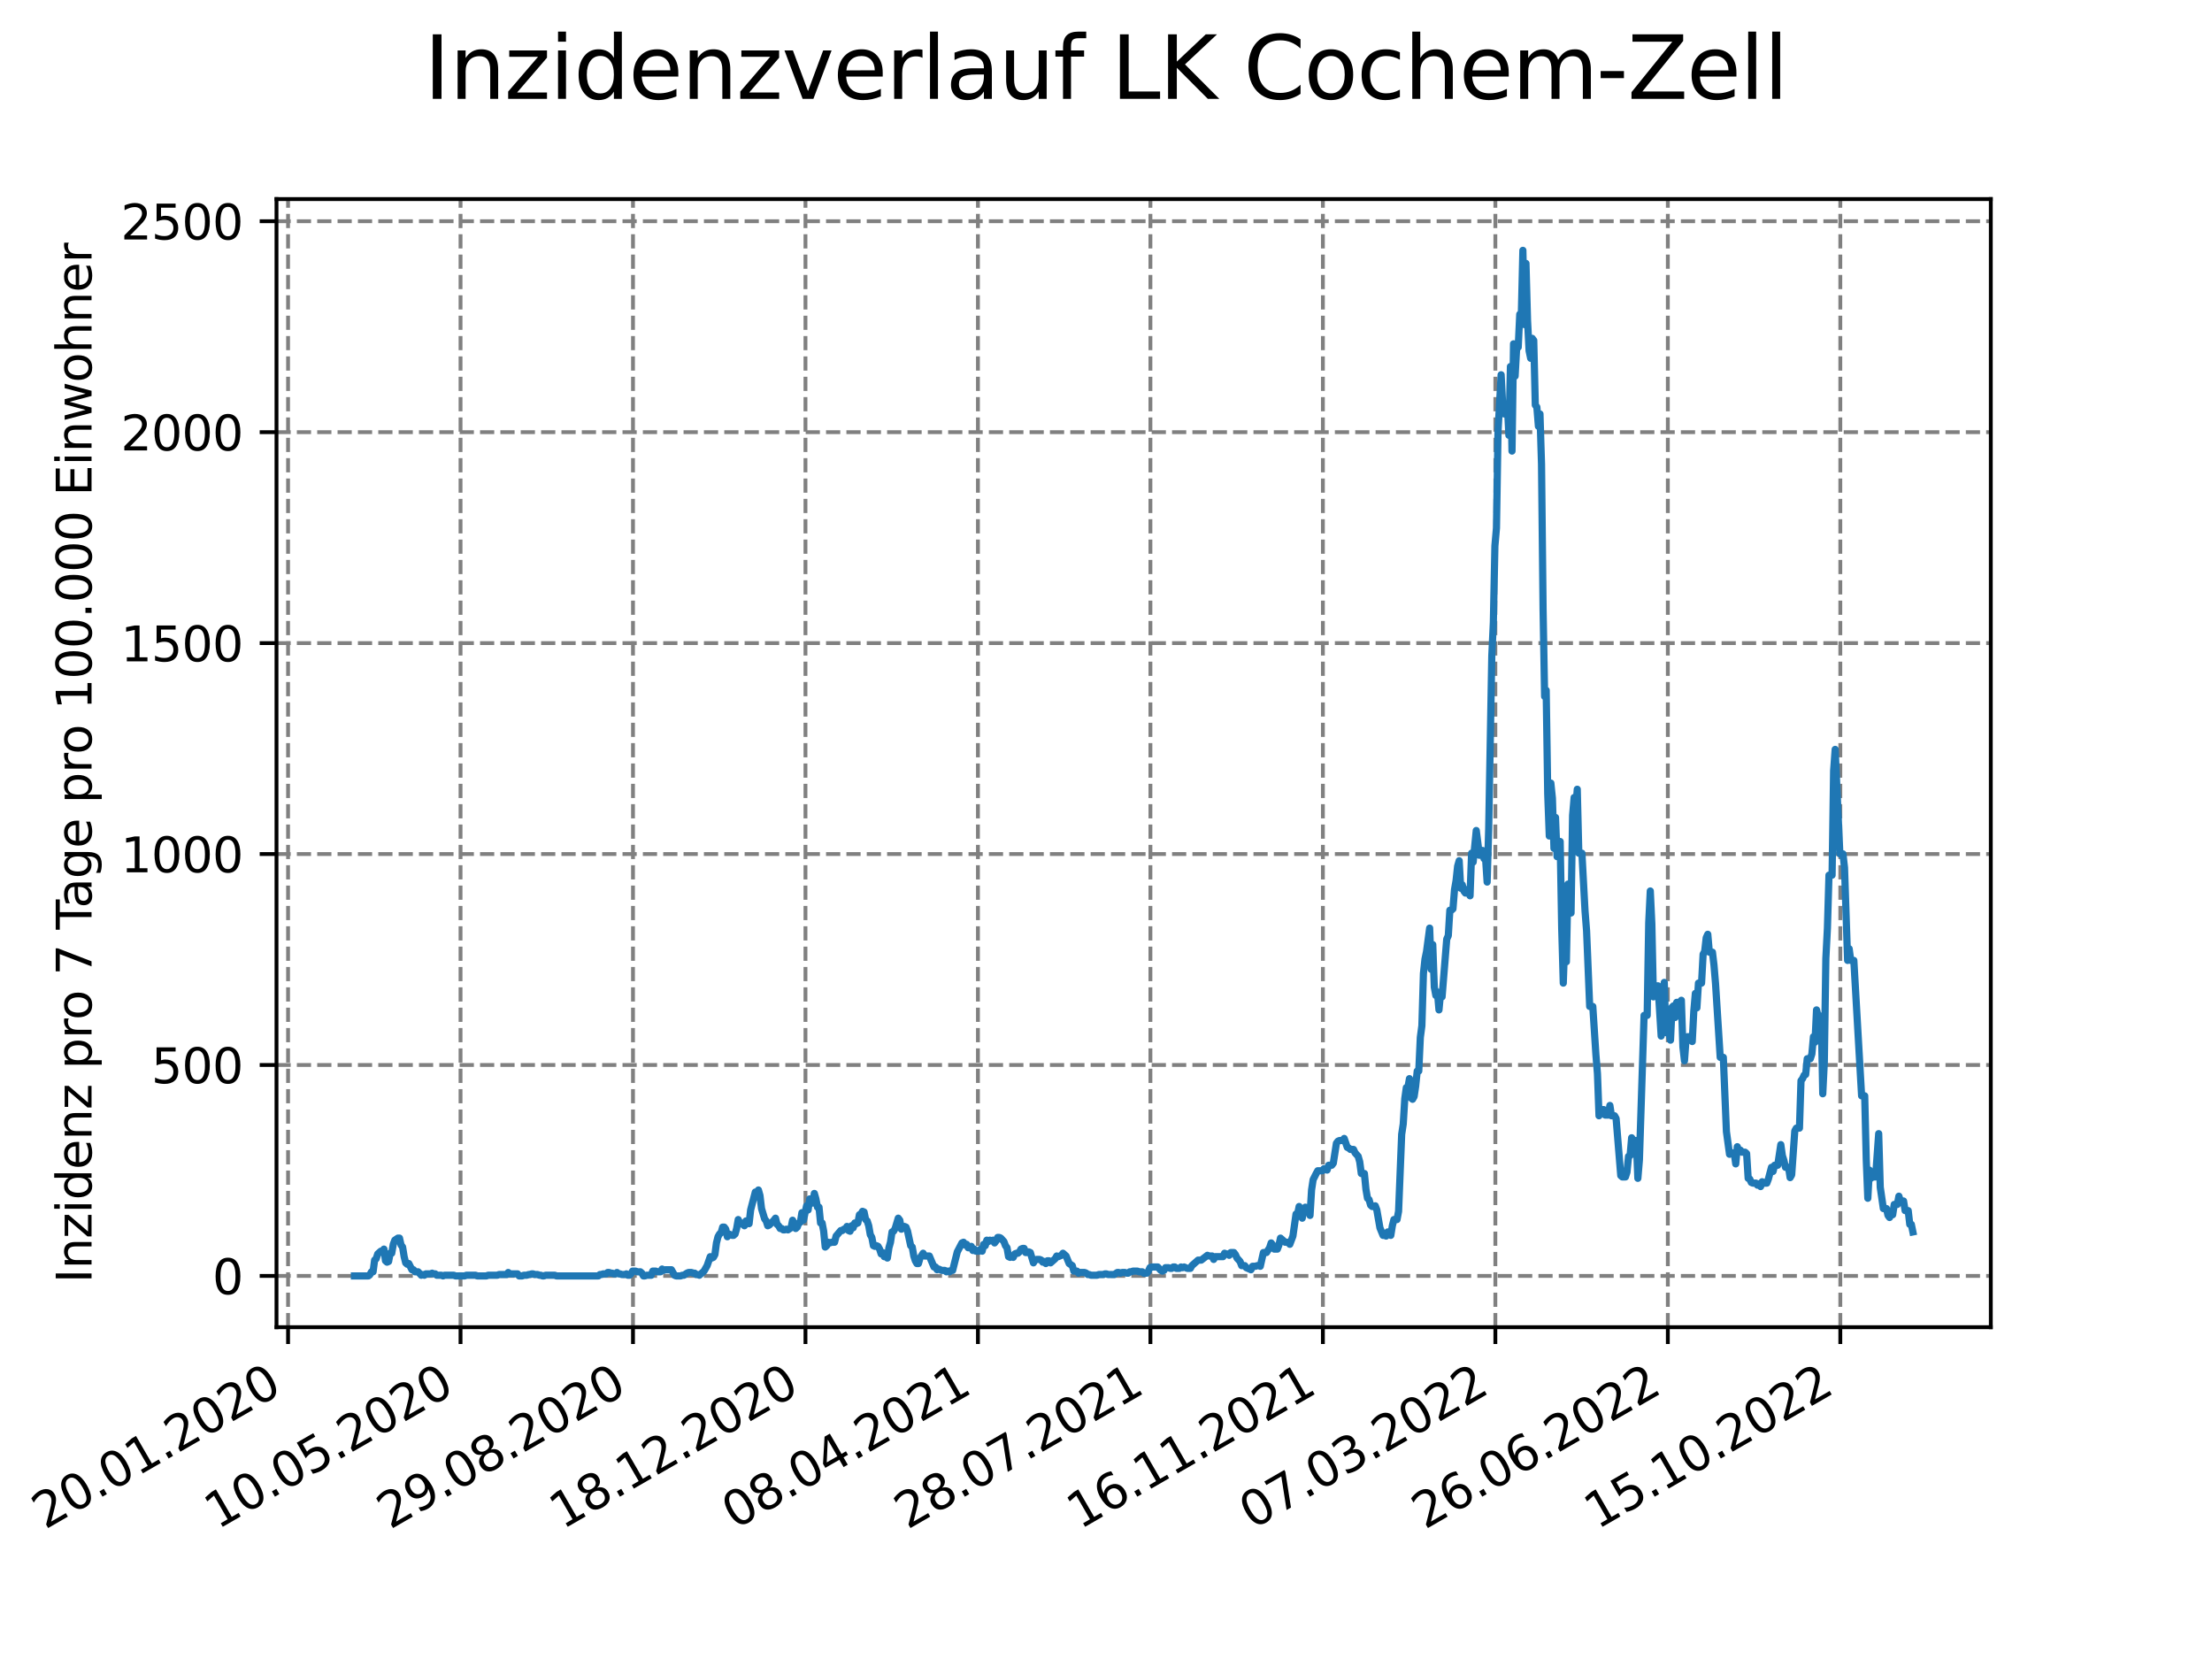 <?xml version="1.0" encoding="utf-8" standalone="no"?>
<!DOCTYPE svg PUBLIC "-//W3C//DTD SVG 1.1//EN"
  "http://www.w3.org/Graphics/SVG/1.1/DTD/svg11.dtd">
<svg xmlns:xlink="http://www.w3.org/1999/xlink" width="460.8pt" height="345.6pt" viewBox="0 0 460.8 345.6" xmlns="http://www.w3.org/2000/svg" version="1.1">
 <defs>
  <style type="text/css">*{stroke-linejoin: round; stroke-linecap: butt}</style>
 </defs>
 <g id="figure_1">
  <g id="patch_1">
   <path d="M 0 345.6 
L 460.8 345.6 
L 460.8 0 
L 0 0 
z
" style="fill: #ffffff"/>
  </g>
  <g id="axes_1">
   <g id="patch_2">
    <path d="M 57.6 276.48 
L 414.72 276.48 
L 414.72 41.472 
L 57.6 41.472 
z
" style="fill: #ffffff"/>
   </g>
   <g id="matplotlib.axis_1">
    <g id="xtick_1">
     <g id="line2d_1">
      <path d="M 60.009 276.48 
L 60.009 41.472 
" clip-path="url(#pc75c6fd0d4)" style="fill: none; stroke-dasharray: 2.96,1.28; stroke-dashoffset: 0; stroke: #808080; stroke-width: 0.8"/>
     </g>
     <g id="line2d_2">
      <defs>
       <path id="meeeec54c51" d="M 0 0 
L 0 3.5 
" style="stroke: #000000; stroke-width: 0.8"/>
      </defs>
      <g>
       <use xlink:href="#meeeec54c51" x="60.009" y="276.48" style="stroke: #000000; stroke-width: 0.8"/>
      </g>
     </g>
     <g id="text_1">
      <!-- 20.01.2020 -->
      <g transform="translate(9.384 318.689) rotate(-30) scale(0.1 -0.1)">
       <defs>
        <path id="DejaVuSans-32" d="M 1228 531 
L 3431 531 
L 3431 0 
L 469 0 
L 469 531 
Q 828 903 1448 1529 
Q 2069 2156 2228 2338 
Q 2531 2678 2651 2914 
Q 2772 3150 2772 3378 
Q 2772 3750 2511 3984 
Q 2250 4219 1831 4219 
Q 1534 4219 1204 4116 
Q 875 4013 500 3803 
L 500 4441 
Q 881 4594 1212 4672 
Q 1544 4750 1819 4750 
Q 2544 4750 2975 4387 
Q 3406 4025 3406 3419 
Q 3406 3131 3298 2873 
Q 3191 2616 2906 2266 
Q 2828 2175 2409 1742 
Q 1991 1309 1228 531 
z
" transform="scale(0.016)"/>
        <path id="DejaVuSans-30" d="M 2034 4250 
Q 1547 4250 1301 3770 
Q 1056 3291 1056 2328 
Q 1056 1369 1301 889 
Q 1547 409 2034 409 
Q 2525 409 2770 889 
Q 3016 1369 3016 2328 
Q 3016 3291 2770 3770 
Q 2525 4250 2034 4250 
z
M 2034 4750 
Q 2819 4750 3233 4129 
Q 3647 3509 3647 2328 
Q 3647 1150 3233 529 
Q 2819 -91 2034 -91 
Q 1250 -91 836 529 
Q 422 1150 422 2328 
Q 422 3509 836 4129 
Q 1250 4750 2034 4750 
z
" transform="scale(0.016)"/>
        <path id="DejaVuSans-2e" d="M 684 794 
L 1344 794 
L 1344 0 
L 684 0 
L 684 794 
z
" transform="scale(0.016)"/>
        <path id="DejaVuSans-31" d="M 794 531 
L 1825 531 
L 1825 4091 
L 703 3866 
L 703 4441 
L 1819 4666 
L 2450 4666 
L 2450 531 
L 3481 531 
L 3481 0 
L 794 0 
L 794 531 
z
" transform="scale(0.016)"/>
       </defs>
       <use xlink:href="#DejaVuSans-32"/>
       <use xlink:href="#DejaVuSans-30" x="63.623"/>
       <use xlink:href="#DejaVuSans-2e" x="127.246"/>
       <use xlink:href="#DejaVuSans-30" x="159.033"/>
       <use xlink:href="#DejaVuSans-31" x="222.656"/>
       <use xlink:href="#DejaVuSans-2e" x="286.279"/>
       <use xlink:href="#DejaVuSans-32" x="318.066"/>
       <use xlink:href="#DejaVuSans-30" x="381.689"/>
       <use xlink:href="#DejaVuSans-32" x="445.312"/>
       <use xlink:href="#DejaVuSans-30" x="508.936"/>
      </g>
     </g>
    </g>
    <g id="xtick_2">
     <g id="line2d_3">
      <path d="M 95.938 276.48 
L 95.938 41.472 
" clip-path="url(#pc75c6fd0d4)" style="fill: none; stroke-dasharray: 2.96,1.28; stroke-dashoffset: 0; stroke: #808080; stroke-width: 0.8"/>
     </g>
     <g id="line2d_4">
      <g>
       <use xlink:href="#meeeec54c51" x="95.938" y="276.48" style="stroke: #000000; stroke-width: 0.8"/>
      </g>
     </g>
     <g id="text_2">
      <!-- 10.05.2020 -->
      <g transform="translate(45.312 318.689) rotate(-30) scale(0.1 -0.1)">
       <defs>
        <path id="DejaVuSans-35" d="M 691 4666 
L 3169 4666 
L 3169 4134 
L 1269 4134 
L 1269 2991 
Q 1406 3038 1543 3061 
Q 1681 3084 1819 3084 
Q 2600 3084 3056 2656 
Q 3513 2228 3513 1497 
Q 3513 744 3044 326 
Q 2575 -91 1722 -91 
Q 1428 -91 1123 -41 
Q 819 9 494 109 
L 494 744 
Q 775 591 1075 516 
Q 1375 441 1709 441 
Q 2250 441 2565 725 
Q 2881 1009 2881 1497 
Q 2881 1984 2565 2268 
Q 2250 2553 1709 2553 
Q 1456 2553 1204 2497 
Q 953 2441 691 2322 
L 691 4666 
z
" transform="scale(0.016)"/>
       </defs>
       <use xlink:href="#DejaVuSans-31"/>
       <use xlink:href="#DejaVuSans-30" x="63.623"/>
       <use xlink:href="#DejaVuSans-2e" x="127.246"/>
       <use xlink:href="#DejaVuSans-30" x="159.033"/>
       <use xlink:href="#DejaVuSans-35" x="222.656"/>
       <use xlink:href="#DejaVuSans-2e" x="286.279"/>
       <use xlink:href="#DejaVuSans-32" x="318.066"/>
       <use xlink:href="#DejaVuSans-30" x="381.689"/>
       <use xlink:href="#DejaVuSans-32" x="445.312"/>
       <use xlink:href="#DejaVuSans-30" x="508.936"/>
      </g>
     </g>
    </g>
    <g id="xtick_3">
     <g id="line2d_5">
      <path d="M 131.866 276.48 
L 131.866 41.472 
" clip-path="url(#pc75c6fd0d4)" style="fill: none; stroke-dasharray: 2.96,1.28; stroke-dashoffset: 0; stroke: #808080; stroke-width: 0.8"/>
     </g>
     <g id="line2d_6">
      <g>
       <use xlink:href="#meeeec54c51" x="131.866" y="276.48" style="stroke: #000000; stroke-width: 0.8"/>
      </g>
     </g>
     <g id="text_3">
      <!-- 29.08.2020 -->
      <g transform="translate(81.241 318.689) rotate(-30) scale(0.1 -0.1)">
       <defs>
        <path id="DejaVuSans-39" d="M 703 97 
L 703 672 
Q 941 559 1184 500 
Q 1428 441 1663 441 
Q 2288 441 2617 861 
Q 2947 1281 2994 2138 
Q 2813 1869 2534 1725 
Q 2256 1581 1919 1581 
Q 1219 1581 811 2004 
Q 403 2428 403 3163 
Q 403 3881 828 4315 
Q 1253 4750 1959 4750 
Q 2769 4750 3195 4129 
Q 3622 3509 3622 2328 
Q 3622 1225 3098 567 
Q 2575 -91 1691 -91 
Q 1453 -91 1209 -44 
Q 966 3 703 97 
z
M 1959 2075 
Q 2384 2075 2632 2365 
Q 2881 2656 2881 3163 
Q 2881 3666 2632 3958 
Q 2384 4250 1959 4250 
Q 1534 4250 1286 3958 
Q 1038 3666 1038 3163 
Q 1038 2656 1286 2365 
Q 1534 2075 1959 2075 
z
" transform="scale(0.016)"/>
        <path id="DejaVuSans-38" d="M 2034 2216 
Q 1584 2216 1326 1975 
Q 1069 1734 1069 1313 
Q 1069 891 1326 650 
Q 1584 409 2034 409 
Q 2484 409 2743 651 
Q 3003 894 3003 1313 
Q 3003 1734 2745 1975 
Q 2488 2216 2034 2216 
z
M 1403 2484 
Q 997 2584 770 2862 
Q 544 3141 544 3541 
Q 544 4100 942 4425 
Q 1341 4750 2034 4750 
Q 2731 4750 3128 4425 
Q 3525 4100 3525 3541 
Q 3525 3141 3298 2862 
Q 3072 2584 2669 2484 
Q 3125 2378 3379 2068 
Q 3634 1759 3634 1313 
Q 3634 634 3220 271 
Q 2806 -91 2034 -91 
Q 1263 -91 848 271 
Q 434 634 434 1313 
Q 434 1759 690 2068 
Q 947 2378 1403 2484 
z
M 1172 3481 
Q 1172 3119 1398 2916 
Q 1625 2713 2034 2713 
Q 2441 2713 2670 2916 
Q 2900 3119 2900 3481 
Q 2900 3844 2670 4047 
Q 2441 4250 2034 4250 
Q 1625 4250 1398 4047 
Q 1172 3844 1172 3481 
z
" transform="scale(0.016)"/>
       </defs>
       <use xlink:href="#DejaVuSans-32"/>
       <use xlink:href="#DejaVuSans-39" x="63.623"/>
       <use xlink:href="#DejaVuSans-2e" x="127.246"/>
       <use xlink:href="#DejaVuSans-30" x="159.033"/>
       <use xlink:href="#DejaVuSans-38" x="222.656"/>
       <use xlink:href="#DejaVuSans-2e" x="286.279"/>
       <use xlink:href="#DejaVuSans-32" x="318.066"/>
       <use xlink:href="#DejaVuSans-30" x="381.689"/>
       <use xlink:href="#DejaVuSans-32" x="445.312"/>
       <use xlink:href="#DejaVuSans-30" x="508.936"/>
      </g>
     </g>
    </g>
    <g id="xtick_4">
     <g id="line2d_7">
      <path d="M 167.795 276.48 
L 167.795 41.472 
" clip-path="url(#pc75c6fd0d4)" style="fill: none; stroke-dasharray: 2.96,1.28; stroke-dashoffset: 0; stroke: #808080; stroke-width: 0.8"/>
     </g>
     <g id="line2d_8">
      <g>
       <use xlink:href="#meeeec54c51" x="167.795" y="276.48" style="stroke: #000000; stroke-width: 0.8"/>
      </g>
     </g>
     <g id="text_4">
      <!-- 18.12.2020 -->
      <g transform="translate(117.17 318.689) rotate(-30) scale(0.1 -0.1)">
       <use xlink:href="#DejaVuSans-31"/>
       <use xlink:href="#DejaVuSans-38" x="63.623"/>
       <use xlink:href="#DejaVuSans-2e" x="127.246"/>
       <use xlink:href="#DejaVuSans-31" x="159.033"/>
       <use xlink:href="#DejaVuSans-32" x="222.656"/>
       <use xlink:href="#DejaVuSans-2e" x="286.279"/>
       <use xlink:href="#DejaVuSans-32" x="318.066"/>
       <use xlink:href="#DejaVuSans-30" x="381.689"/>
       <use xlink:href="#DejaVuSans-32" x="445.312"/>
       <use xlink:href="#DejaVuSans-30" x="508.936"/>
      </g>
     </g>
    </g>
    <g id="xtick_5">
     <g id="line2d_9">
      <path d="M 203.724 276.48 
L 203.724 41.472 
" clip-path="url(#pc75c6fd0d4)" style="fill: none; stroke-dasharray: 2.96,1.28; stroke-dashoffset: 0; stroke: #808080; stroke-width: 0.8"/>
     </g>
     <g id="line2d_10">
      <g>
       <use xlink:href="#meeeec54c51" x="203.724" y="276.48" style="stroke: #000000; stroke-width: 0.8"/>
      </g>
     </g>
     <g id="text_5">
      <!-- 08.04.2021 -->
      <g transform="translate(153.099 318.689) rotate(-30) scale(0.1 -0.1)">
       <defs>
        <path id="DejaVuSans-34" d="M 2419 4116 
L 825 1625 
L 2419 1625 
L 2419 4116 
z
M 2253 4666 
L 3047 4666 
L 3047 1625 
L 3713 1625 
L 3713 1100 
L 3047 1100 
L 3047 0 
L 2419 0 
L 2419 1100 
L 313 1100 
L 313 1709 
L 2253 4666 
z
" transform="scale(0.016)"/>
       </defs>
       <use xlink:href="#DejaVuSans-30"/>
       <use xlink:href="#DejaVuSans-38" x="63.623"/>
       <use xlink:href="#DejaVuSans-2e" x="127.246"/>
       <use xlink:href="#DejaVuSans-30" x="159.033"/>
       <use xlink:href="#DejaVuSans-34" x="222.656"/>
       <use xlink:href="#DejaVuSans-2e" x="286.279"/>
       <use xlink:href="#DejaVuSans-32" x="318.066"/>
       <use xlink:href="#DejaVuSans-30" x="381.689"/>
       <use xlink:href="#DejaVuSans-32" x="445.312"/>
       <use xlink:href="#DejaVuSans-31" x="508.936"/>
      </g>
     </g>
    </g>
    <g id="xtick_6">
     <g id="line2d_11">
      <path d="M 239.653 276.48 
L 239.653 41.472 
" clip-path="url(#pc75c6fd0d4)" style="fill: none; stroke-dasharray: 2.96,1.28; stroke-dashoffset: 0; stroke: #808080; stroke-width: 0.8"/>
     </g>
     <g id="line2d_12">
      <g>
       <use xlink:href="#meeeec54c51" x="239.653" y="276.48" style="stroke: #000000; stroke-width: 0.8"/>
      </g>
     </g>
     <g id="text_6">
      <!-- 28.07.2021 -->
      <g transform="translate(189.028 318.689) rotate(-30) scale(0.1 -0.1)">
       <defs>
        <path id="DejaVuSans-37" d="M 525 4666 
L 3525 4666 
L 3525 4397 
L 1831 0 
L 1172 0 
L 2766 4134 
L 525 4134 
L 525 4666 
z
" transform="scale(0.016)"/>
       </defs>
       <use xlink:href="#DejaVuSans-32"/>
       <use xlink:href="#DejaVuSans-38" x="63.623"/>
       <use xlink:href="#DejaVuSans-2e" x="127.246"/>
       <use xlink:href="#DejaVuSans-30" x="159.033"/>
       <use xlink:href="#DejaVuSans-37" x="222.656"/>
       <use xlink:href="#DejaVuSans-2e" x="286.279"/>
       <use xlink:href="#DejaVuSans-32" x="318.066"/>
       <use xlink:href="#DejaVuSans-30" x="381.689"/>
       <use xlink:href="#DejaVuSans-32" x="445.312"/>
       <use xlink:href="#DejaVuSans-31" x="508.936"/>
      </g>
     </g>
    </g>
    <g id="xtick_7">
     <g id="line2d_13">
      <path d="M 275.582 276.48 
L 275.582 41.472 
" clip-path="url(#pc75c6fd0d4)" style="fill: none; stroke-dasharray: 2.96,1.28; stroke-dashoffset: 0; stroke: #808080; stroke-width: 0.8"/>
     </g>
     <g id="line2d_14">
      <g>
       <use xlink:href="#meeeec54c51" x="275.582" y="276.48" style="stroke: #000000; stroke-width: 0.8"/>
      </g>
     </g>
     <g id="text_7">
      <!-- 16.11.2021 -->
      <g transform="translate(224.957 318.689) rotate(-30) scale(0.1 -0.1)">
       <defs>
        <path id="DejaVuSans-36" d="M 2113 2584 
Q 1688 2584 1439 2293 
Q 1191 2003 1191 1497 
Q 1191 994 1439 701 
Q 1688 409 2113 409 
Q 2538 409 2786 701 
Q 3034 994 3034 1497 
Q 3034 2003 2786 2293 
Q 2538 2584 2113 2584 
z
M 3366 4563 
L 3366 3988 
Q 3128 4100 2886 4159 
Q 2644 4219 2406 4219 
Q 1781 4219 1451 3797 
Q 1122 3375 1075 2522 
Q 1259 2794 1537 2939 
Q 1816 3084 2150 3084 
Q 2853 3084 3261 2657 
Q 3669 2231 3669 1497 
Q 3669 778 3244 343 
Q 2819 -91 2113 -91 
Q 1303 -91 875 529 
Q 447 1150 447 2328 
Q 447 3434 972 4092 
Q 1497 4750 2381 4750 
Q 2619 4750 2861 4703 
Q 3103 4656 3366 4563 
z
" transform="scale(0.016)"/>
       </defs>
       <use xlink:href="#DejaVuSans-31"/>
       <use xlink:href="#DejaVuSans-36" x="63.623"/>
       <use xlink:href="#DejaVuSans-2e" x="127.246"/>
       <use xlink:href="#DejaVuSans-31" x="159.033"/>
       <use xlink:href="#DejaVuSans-31" x="222.656"/>
       <use xlink:href="#DejaVuSans-2e" x="286.279"/>
       <use xlink:href="#DejaVuSans-32" x="318.066"/>
       <use xlink:href="#DejaVuSans-30" x="381.689"/>
       <use xlink:href="#DejaVuSans-32" x="445.312"/>
       <use xlink:href="#DejaVuSans-31" x="508.936"/>
      </g>
     </g>
    </g>
    <g id="xtick_8">
     <g id="line2d_15">
      <path d="M 311.511 276.48 
L 311.511 41.472 
" clip-path="url(#pc75c6fd0d4)" style="fill: none; stroke-dasharray: 2.96,1.28; stroke-dashoffset: 0; stroke: #808080; stroke-width: 0.8"/>
     </g>
     <g id="line2d_16">
      <g>
       <use xlink:href="#meeeec54c51" x="311.511" y="276.48" style="stroke: #000000; stroke-width: 0.8"/>
      </g>
     </g>
     <g id="text_8">
      <!-- 07.03.2022 -->
      <g transform="translate(260.886 318.689) rotate(-30) scale(0.1 -0.1)">
       <defs>
        <path id="DejaVuSans-33" d="M 2597 2516 
Q 3050 2419 3304 2112 
Q 3559 1806 3559 1356 
Q 3559 666 3084 287 
Q 2609 -91 1734 -91 
Q 1441 -91 1130 -33 
Q 819 25 488 141 
L 488 750 
Q 750 597 1062 519 
Q 1375 441 1716 441 
Q 2309 441 2620 675 
Q 2931 909 2931 1356 
Q 2931 1769 2642 2001 
Q 2353 2234 1838 2234 
L 1294 2234 
L 1294 2753 
L 1863 2753 
Q 2328 2753 2575 2939 
Q 2822 3125 2822 3475 
Q 2822 3834 2567 4026 
Q 2313 4219 1838 4219 
Q 1578 4219 1281 4162 
Q 984 4106 628 3988 
L 628 4550 
Q 988 4650 1302 4700 
Q 1616 4750 1894 4750 
Q 2613 4750 3031 4423 
Q 3450 4097 3450 3541 
Q 3450 3153 3228 2886 
Q 3006 2619 2597 2516 
z
" transform="scale(0.016)"/>
       </defs>
       <use xlink:href="#DejaVuSans-30"/>
       <use xlink:href="#DejaVuSans-37" x="63.623"/>
       <use xlink:href="#DejaVuSans-2e" x="127.246"/>
       <use xlink:href="#DejaVuSans-30" x="159.033"/>
       <use xlink:href="#DejaVuSans-33" x="222.656"/>
       <use xlink:href="#DejaVuSans-2e" x="286.279"/>
       <use xlink:href="#DejaVuSans-32" x="318.066"/>
       <use xlink:href="#DejaVuSans-30" x="381.689"/>
       <use xlink:href="#DejaVuSans-32" x="445.312"/>
       <use xlink:href="#DejaVuSans-32" x="508.936"/>
      </g>
     </g>
    </g>
    <g id="xtick_9">
     <g id="line2d_17">
      <path d="M 347.44 276.48 
L 347.44 41.472 
" clip-path="url(#pc75c6fd0d4)" style="fill: none; stroke-dasharray: 2.96,1.28; stroke-dashoffset: 0; stroke: #808080; stroke-width: 0.8"/>
     </g>
     <g id="line2d_18">
      <g>
       <use xlink:href="#meeeec54c51" x="347.44" y="276.48" style="stroke: #000000; stroke-width: 0.8"/>
      </g>
     </g>
     <g id="text_9">
      <!-- 26.06.2022 -->
      <g transform="translate(296.814 318.689) rotate(-30) scale(0.1 -0.1)">
       <use xlink:href="#DejaVuSans-32"/>
       <use xlink:href="#DejaVuSans-36" x="63.623"/>
       <use xlink:href="#DejaVuSans-2e" x="127.246"/>
       <use xlink:href="#DejaVuSans-30" x="159.033"/>
       <use xlink:href="#DejaVuSans-36" x="222.656"/>
       <use xlink:href="#DejaVuSans-2e" x="286.279"/>
       <use xlink:href="#DejaVuSans-32" x="318.066"/>
       <use xlink:href="#DejaVuSans-30" x="381.689"/>
       <use xlink:href="#DejaVuSans-32" x="445.312"/>
       <use xlink:href="#DejaVuSans-32" x="508.936"/>
      </g>
     </g>
    </g>
    <g id="xtick_10">
     <g id="line2d_19">
      <path d="M 383.369 276.48 
L 383.369 41.472 
" clip-path="url(#pc75c6fd0d4)" style="fill: none; stroke-dasharray: 2.96,1.28; stroke-dashoffset: 0; stroke: #808080; stroke-width: 0.8"/>
     </g>
     <g id="line2d_20">
      <g>
       <use xlink:href="#meeeec54c51" x="383.369" y="276.48" style="stroke: #000000; stroke-width: 0.8"/>
      </g>
     </g>
     <g id="text_10">
      <!-- 15.10.2022 -->
      <g transform="translate(332.743 318.689) rotate(-30) scale(0.1 -0.1)">
       <use xlink:href="#DejaVuSans-31"/>
       <use xlink:href="#DejaVuSans-35" x="63.623"/>
       <use xlink:href="#DejaVuSans-2e" x="127.246"/>
       <use xlink:href="#DejaVuSans-31" x="159.033"/>
       <use xlink:href="#DejaVuSans-30" x="222.656"/>
       <use xlink:href="#DejaVuSans-2e" x="286.279"/>
       <use xlink:href="#DejaVuSans-32" x="318.066"/>
       <use xlink:href="#DejaVuSans-30" x="381.689"/>
       <use xlink:href="#DejaVuSans-32" x="445.312"/>
       <use xlink:href="#DejaVuSans-32" x="508.936"/>
      </g>
     </g>
    </g>
   </g>
   <g id="matplotlib.axis_2">
    <g id="ytick_1">
     <g id="line2d_21">
      <path d="M 57.6 265.798 
L 414.72 265.798 
" clip-path="url(#pc75c6fd0d4)" style="fill: none; stroke-dasharray: 2.96,1.28; stroke-dashoffset: 0; stroke: #808080; stroke-width: 0.8"/>
     </g>
     <g id="line2d_22">
      <defs>
       <path id="m9e2da3bad0" d="M 0 0 
L -3.5 0 
" style="stroke: #000000; stroke-width: 0.8"/>
      </defs>
      <g>
       <use xlink:href="#m9e2da3bad0" x="57.6" y="265.798" style="stroke: #000000; stroke-width: 0.8"/>
      </g>
     </g>
     <g id="text_11">
      <!-- 0 -->
      <g transform="translate(44.237 269.597) scale(0.1 -0.1)">
       <use xlink:href="#DejaVuSans-30"/>
      </g>
     </g>
    </g>
    <g id="ytick_2">
     <g id="line2d_23">
      <path d="M 57.6 221.856 
L 414.72 221.856 
" clip-path="url(#pc75c6fd0d4)" style="fill: none; stroke-dasharray: 2.96,1.28; stroke-dashoffset: 0; stroke: #808080; stroke-width: 0.8"/>
     </g>
     <g id="line2d_24">
      <g>
       <use xlink:href="#m9e2da3bad0" x="57.6" y="221.856" style="stroke: #000000; stroke-width: 0.8"/>
      </g>
     </g>
     <g id="text_12">
      <!-- 500 -->
      <g transform="translate(31.512 225.655) scale(0.1 -0.1)">
       <use xlink:href="#DejaVuSans-35"/>
       <use xlink:href="#DejaVuSans-30" x="63.623"/>
       <use xlink:href="#DejaVuSans-30" x="127.246"/>
      </g>
     </g>
    </g>
    <g id="ytick_3">
     <g id="line2d_25">
      <path d="M 57.6 177.913 
L 414.72 177.913 
" clip-path="url(#pc75c6fd0d4)" style="fill: none; stroke-dasharray: 2.96,1.28; stroke-dashoffset: 0; stroke: #808080; stroke-width: 0.8"/>
     </g>
     <g id="line2d_26">
      <g>
       <use xlink:href="#m9e2da3bad0" x="57.6" y="177.913" style="stroke: #000000; stroke-width: 0.8"/>
      </g>
     </g>
     <g id="text_13">
      <!-- 1000 -->
      <g transform="translate(25.15 181.712) scale(0.1 -0.1)">
       <use xlink:href="#DejaVuSans-31"/>
       <use xlink:href="#DejaVuSans-30" x="63.623"/>
       <use xlink:href="#DejaVuSans-30" x="127.246"/>
       <use xlink:href="#DejaVuSans-30" x="190.869"/>
      </g>
     </g>
    </g>
    <g id="ytick_4">
     <g id="line2d_27">
      <path d="M 57.6 133.971 
L 414.72 133.971 
" clip-path="url(#pc75c6fd0d4)" style="fill: none; stroke-dasharray: 2.96,1.28; stroke-dashoffset: 0; stroke: #808080; stroke-width: 0.8"/>
     </g>
     <g id="line2d_28">
      <g>
       <use xlink:href="#m9e2da3bad0" x="57.6" y="133.971" style="stroke: #000000; stroke-width: 0.8"/>
      </g>
     </g>
     <g id="text_14">
      <!-- 1500 -->
      <g transform="translate(25.15 137.77) scale(0.1 -0.1)">
       <use xlink:href="#DejaVuSans-31"/>
       <use xlink:href="#DejaVuSans-35" x="63.623"/>
       <use xlink:href="#DejaVuSans-30" x="127.246"/>
       <use xlink:href="#DejaVuSans-30" x="190.869"/>
      </g>
     </g>
    </g>
    <g id="ytick_5">
     <g id="line2d_29">
      <path d="M 57.6 90.029 
L 414.72 90.029 
" clip-path="url(#pc75c6fd0d4)" style="fill: none; stroke-dasharray: 2.96,1.28; stroke-dashoffset: 0; stroke: #808080; stroke-width: 0.8"/>
     </g>
     <g id="line2d_30">
      <g>
       <use xlink:href="#m9e2da3bad0" x="57.6" y="90.029" style="stroke: #000000; stroke-width: 0.8"/>
      </g>
     </g>
     <g id="text_15">
      <!-- 2000 -->
      <g transform="translate(25.15 93.828) scale(0.1 -0.1)">
       <use xlink:href="#DejaVuSans-32"/>
       <use xlink:href="#DejaVuSans-30" x="63.623"/>
       <use xlink:href="#DejaVuSans-30" x="127.246"/>
       <use xlink:href="#DejaVuSans-30" x="190.869"/>
      </g>
     </g>
    </g>
    <g id="ytick_6">
     <g id="line2d_31">
      <path d="M 57.6 46.086 
L 414.72 46.086 
" clip-path="url(#pc75c6fd0d4)" style="fill: none; stroke-dasharray: 2.96,1.28; stroke-dashoffset: 0; stroke: #808080; stroke-width: 0.8"/>
     </g>
     <g id="line2d_32">
      <g>
       <use xlink:href="#m9e2da3bad0" x="57.6" y="46.086" style="stroke: #000000; stroke-width: 0.8"/>
      </g>
     </g>
     <g id="text_16">
      <!-- 2500 -->
      <g transform="translate(25.15 49.886) scale(0.1 -0.1)">
       <use xlink:href="#DejaVuSans-32"/>
       <use xlink:href="#DejaVuSans-35" x="63.623"/>
       <use xlink:href="#DejaVuSans-30" x="127.246"/>
       <use xlink:href="#DejaVuSans-30" x="190.869"/>
      </g>
     </g>
    </g>
    <g id="text_17">
     <!-- Inzidenz pro 7 Tage pro 100.000 Einwohner -->
     <g transform="translate(19.07 267.301) rotate(-90) scale(0.1 -0.1)">
      <defs>
       <path id="DejaVuSans-49" d="M 628 4666 
L 1259 4666 
L 1259 0 
L 628 0 
L 628 4666 
z
" transform="scale(0.016)"/>
       <path id="DejaVuSans-6e" d="M 3513 2113 
L 3513 0 
L 2938 0 
L 2938 2094 
Q 2938 2591 2744 2837 
Q 2550 3084 2163 3084 
Q 1697 3084 1428 2787 
Q 1159 2491 1159 1978 
L 1159 0 
L 581 0 
L 581 3500 
L 1159 3500 
L 1159 2956 
Q 1366 3272 1645 3428 
Q 1925 3584 2291 3584 
Q 2894 3584 3203 3211 
Q 3513 2838 3513 2113 
z
" transform="scale(0.016)"/>
       <path id="DejaVuSans-7a" d="M 353 3500 
L 3084 3500 
L 3084 2975 
L 922 459 
L 3084 459 
L 3084 0 
L 275 0 
L 275 525 
L 2438 3041 
L 353 3041 
L 353 3500 
z
" transform="scale(0.016)"/>
       <path id="DejaVuSans-69" d="M 603 3500 
L 1178 3500 
L 1178 0 
L 603 0 
L 603 3500 
z
M 603 4863 
L 1178 4863 
L 1178 4134 
L 603 4134 
L 603 4863 
z
" transform="scale(0.016)"/>
       <path id="DejaVuSans-64" d="M 2906 2969 
L 2906 4863 
L 3481 4863 
L 3481 0 
L 2906 0 
L 2906 525 
Q 2725 213 2448 61 
Q 2172 -91 1784 -91 
Q 1150 -91 751 415 
Q 353 922 353 1747 
Q 353 2572 751 3078 
Q 1150 3584 1784 3584 
Q 2172 3584 2448 3432 
Q 2725 3281 2906 2969 
z
M 947 1747 
Q 947 1113 1208 752 
Q 1469 391 1925 391 
Q 2381 391 2643 752 
Q 2906 1113 2906 1747 
Q 2906 2381 2643 2742 
Q 2381 3103 1925 3103 
Q 1469 3103 1208 2742 
Q 947 2381 947 1747 
z
" transform="scale(0.016)"/>
       <path id="DejaVuSans-65" d="M 3597 1894 
L 3597 1613 
L 953 1613 
Q 991 1019 1311 708 
Q 1631 397 2203 397 
Q 2534 397 2845 478 
Q 3156 559 3463 722 
L 3463 178 
Q 3153 47 2828 -22 
Q 2503 -91 2169 -91 
Q 1331 -91 842 396 
Q 353 884 353 1716 
Q 353 2575 817 3079 
Q 1281 3584 2069 3584 
Q 2775 3584 3186 3129 
Q 3597 2675 3597 1894 
z
M 3022 2063 
Q 3016 2534 2758 2815 
Q 2500 3097 2075 3097 
Q 1594 3097 1305 2825 
Q 1016 2553 972 2059 
L 3022 2063 
z
" transform="scale(0.016)"/>
       <path id="DejaVuSans-20" transform="scale(0.016)"/>
       <path id="DejaVuSans-70" d="M 1159 525 
L 1159 -1331 
L 581 -1331 
L 581 3500 
L 1159 3500 
L 1159 2969 
Q 1341 3281 1617 3432 
Q 1894 3584 2278 3584 
Q 2916 3584 3314 3078 
Q 3713 2572 3713 1747 
Q 3713 922 3314 415 
Q 2916 -91 2278 -91 
Q 1894 -91 1617 61 
Q 1341 213 1159 525 
z
M 3116 1747 
Q 3116 2381 2855 2742 
Q 2594 3103 2138 3103 
Q 1681 3103 1420 2742 
Q 1159 2381 1159 1747 
Q 1159 1113 1420 752 
Q 1681 391 2138 391 
Q 2594 391 2855 752 
Q 3116 1113 3116 1747 
z
" transform="scale(0.016)"/>
       <path id="DejaVuSans-72" d="M 2631 2963 
Q 2534 3019 2420 3045 
Q 2306 3072 2169 3072 
Q 1681 3072 1420 2755 
Q 1159 2438 1159 1844 
L 1159 0 
L 581 0 
L 581 3500 
L 1159 3500 
L 1159 2956 
Q 1341 3275 1631 3429 
Q 1922 3584 2338 3584 
Q 2397 3584 2469 3576 
Q 2541 3569 2628 3553 
L 2631 2963 
z
" transform="scale(0.016)"/>
       <path id="DejaVuSans-6f" d="M 1959 3097 
Q 1497 3097 1228 2736 
Q 959 2375 959 1747 
Q 959 1119 1226 758 
Q 1494 397 1959 397 
Q 2419 397 2687 759 
Q 2956 1122 2956 1747 
Q 2956 2369 2687 2733 
Q 2419 3097 1959 3097 
z
M 1959 3584 
Q 2709 3584 3137 3096 
Q 3566 2609 3566 1747 
Q 3566 888 3137 398 
Q 2709 -91 1959 -91 
Q 1206 -91 779 398 
Q 353 888 353 1747 
Q 353 2609 779 3096 
Q 1206 3584 1959 3584 
z
" transform="scale(0.016)"/>
       <path id="DejaVuSans-54" d="M -19 4666 
L 3928 4666 
L 3928 4134 
L 2272 4134 
L 2272 0 
L 1638 0 
L 1638 4134 
L -19 4134 
L -19 4666 
z
" transform="scale(0.016)"/>
       <path id="DejaVuSans-61" d="M 2194 1759 
Q 1497 1759 1228 1600 
Q 959 1441 959 1056 
Q 959 750 1161 570 
Q 1363 391 1709 391 
Q 2188 391 2477 730 
Q 2766 1069 2766 1631 
L 2766 1759 
L 2194 1759 
z
M 3341 1997 
L 3341 0 
L 2766 0 
L 2766 531 
Q 2569 213 2275 61 
Q 1981 -91 1556 -91 
Q 1019 -91 701 211 
Q 384 513 384 1019 
Q 384 1609 779 1909 
Q 1175 2209 1959 2209 
L 2766 2209 
L 2766 2266 
Q 2766 2663 2505 2880 
Q 2244 3097 1772 3097 
Q 1472 3097 1187 3025 
Q 903 2953 641 2809 
L 641 3341 
Q 956 3463 1253 3523 
Q 1550 3584 1831 3584 
Q 2591 3584 2966 3190 
Q 3341 2797 3341 1997 
z
" transform="scale(0.016)"/>
       <path id="DejaVuSans-67" d="M 2906 1791 
Q 2906 2416 2648 2759 
Q 2391 3103 1925 3103 
Q 1463 3103 1205 2759 
Q 947 2416 947 1791 
Q 947 1169 1205 825 
Q 1463 481 1925 481 
Q 2391 481 2648 825 
Q 2906 1169 2906 1791 
z
M 3481 434 
Q 3481 -459 3084 -895 
Q 2688 -1331 1869 -1331 
Q 1566 -1331 1297 -1286 
Q 1028 -1241 775 -1147 
L 775 -588 
Q 1028 -725 1275 -790 
Q 1522 -856 1778 -856 
Q 2344 -856 2625 -561 
Q 2906 -266 2906 331 
L 2906 616 
Q 2728 306 2450 153 
Q 2172 0 1784 0 
Q 1141 0 747 490 
Q 353 981 353 1791 
Q 353 2603 747 3093 
Q 1141 3584 1784 3584 
Q 2172 3584 2450 3431 
Q 2728 3278 2906 2969 
L 2906 3500 
L 3481 3500 
L 3481 434 
z
" transform="scale(0.016)"/>
       <path id="DejaVuSans-45" d="M 628 4666 
L 3578 4666 
L 3578 4134 
L 1259 4134 
L 1259 2753 
L 3481 2753 
L 3481 2222 
L 1259 2222 
L 1259 531 
L 3634 531 
L 3634 0 
L 628 0 
L 628 4666 
z
" transform="scale(0.016)"/>
       <path id="DejaVuSans-77" d="M 269 3500 
L 844 3500 
L 1563 769 
L 2278 3500 
L 2956 3500 
L 3675 769 
L 4391 3500 
L 4966 3500 
L 4050 0 
L 3372 0 
L 2619 2869 
L 1863 0 
L 1184 0 
L 269 3500 
z
" transform="scale(0.016)"/>
       <path id="DejaVuSans-68" d="M 3513 2113 
L 3513 0 
L 2938 0 
L 2938 2094 
Q 2938 2591 2744 2837 
Q 2550 3084 2163 3084 
Q 1697 3084 1428 2787 
Q 1159 2491 1159 1978 
L 1159 0 
L 581 0 
L 581 4863 
L 1159 4863 
L 1159 2956 
Q 1366 3272 1645 3428 
Q 1925 3584 2291 3584 
Q 2894 3584 3203 3211 
Q 3513 2838 3513 2113 
z
" transform="scale(0.016)"/>
      </defs>
      <use xlink:href="#DejaVuSans-49"/>
      <use xlink:href="#DejaVuSans-6e" x="29.492"/>
      <use xlink:href="#DejaVuSans-7a" x="92.871"/>
      <use xlink:href="#DejaVuSans-69" x="145.361"/>
      <use xlink:href="#DejaVuSans-64" x="173.145"/>
      <use xlink:href="#DejaVuSans-65" x="236.621"/>
      <use xlink:href="#DejaVuSans-6e" x="298.145"/>
      <use xlink:href="#DejaVuSans-7a" x="361.523"/>
      <use xlink:href="#DejaVuSans-20" x="414.014"/>
      <use xlink:href="#DejaVuSans-70" x="445.801"/>
      <use xlink:href="#DejaVuSans-72" x="509.277"/>
      <use xlink:href="#DejaVuSans-6f" x="548.141"/>
      <use xlink:href="#DejaVuSans-20" x="609.322"/>
      <use xlink:href="#DejaVuSans-37" x="641.109"/>
      <use xlink:href="#DejaVuSans-20" x="704.732"/>
      <use xlink:href="#DejaVuSans-54" x="736.52"/>
      <use xlink:href="#DejaVuSans-61" x="781.104"/>
      <use xlink:href="#DejaVuSans-67" x="842.383"/>
      <use xlink:href="#DejaVuSans-65" x="905.859"/>
      <use xlink:href="#DejaVuSans-20" x="967.383"/>
      <use xlink:href="#DejaVuSans-70" x="999.17"/>
      <use xlink:href="#DejaVuSans-72" x="1062.646"/>
      <use xlink:href="#DejaVuSans-6f" x="1101.51"/>
      <use xlink:href="#DejaVuSans-20" x="1162.691"/>
      <use xlink:href="#DejaVuSans-31" x="1194.479"/>
      <use xlink:href="#DejaVuSans-30" x="1258.102"/>
      <use xlink:href="#DejaVuSans-30" x="1321.725"/>
      <use xlink:href="#DejaVuSans-2e" x="1385.348"/>
      <use xlink:href="#DejaVuSans-30" x="1417.135"/>
      <use xlink:href="#DejaVuSans-30" x="1480.758"/>
      <use xlink:href="#DejaVuSans-30" x="1544.381"/>
      <use xlink:href="#DejaVuSans-20" x="1608.004"/>
      <use xlink:href="#DejaVuSans-45" x="1639.791"/>
      <use xlink:href="#DejaVuSans-69" x="1702.975"/>
      <use xlink:href="#DejaVuSans-6e" x="1730.758"/>
      <use xlink:href="#DejaVuSans-77" x="1794.137"/>
      <use xlink:href="#DejaVuSans-6f" x="1875.924"/>
      <use xlink:href="#DejaVuSans-68" x="1937.105"/>
      <use xlink:href="#DejaVuSans-6e" x="2000.484"/>
      <use xlink:href="#DejaVuSans-65" x="2063.863"/>
      <use xlink:href="#DejaVuSans-72" x="2125.387"/>
     </g>
    </g>
   </g>
   <g id="line2d_33">
    <path d="M 73.833 265.798 
L 76.746 265.798 
L 77.07 265.511 
L 77.393 264.939 
L 77.717 264.939 
L 78.041 262.504 
L 78.364 262.218 
L 78.688 261.216 
L 79.335 260.643 
L 79.659 260.643 
L 79.983 260.213 
L 80.306 262.648 
L 80.63 262.934 
L 80.954 262.791 
L 81.277 261.072 
L 81.601 261.072 
L 81.925 259.211 
L 82.248 258.352 
L 82.896 257.922 
L 83.22 257.922 
L 83.543 259.354 
L 83.867 259.784 
L 84.191 261.788 
L 84.514 263.077 
L 84.838 263.364 
L 85.162 263.22 
L 85.809 264.509 
L 86.133 264.509 
L 86.456 264.939 
L 87.104 264.939 
L 87.751 265.655 
L 88.075 265.511 
L 88.398 265.655 
L 88.722 265.368 
L 89.693 265.368 
L 90.017 265.225 
L 90.341 265.368 
L 90.664 265.368 
L 90.988 265.655 
L 91.959 265.655 
L 92.283 265.798 
L 92.606 265.655 
L 94.548 265.655 
L 94.872 265.798 
L 96.814 265.798 
L 97.138 265.655 
L 99.08 265.655 
L 99.404 265.798 
L 101.346 265.798 
L 101.67 265.655 
L 103.612 265.655 
L 103.935 265.511 
L 105.554 265.511 
L 105.877 265.082 
L 106.201 265.368 
L 107.819 265.368 
L 108.143 265.798 
L 108.791 265.798 
L 109.114 265.655 
L 109.762 265.655 
L 110.085 265.511 
L 110.409 265.511 
L 110.733 265.368 
L 111.056 265.368 
L 111.38 265.511 
L 112.027 265.511 
L 112.351 265.655 
L 112.675 265.655 
L 112.998 265.798 
L 113.322 265.798 
L 113.646 265.655 
L 115.588 265.655 
L 115.912 265.798 
L 124.651 265.798 
L 124.975 265.511 
L 125.298 265.511 
L 125.622 265.368 
L 126.269 265.368 
L 126.593 265.082 
L 126.917 265.082 
L 127.241 265.225 
L 127.564 265.225 
L 127.888 265.368 
L 128.212 265.368 
L 128.535 265.082 
L 128.859 265.368 
L 129.183 265.368 
L 129.506 265.511 
L 130.154 265.511 
L 130.477 265.368 
L 130.801 265.655 
L 131.125 265.655 
L 131.448 265.368 
L 131.772 264.795 
L 132.419 264.795 
L 132.743 264.939 
L 133.39 264.939 
L 133.714 265.225 
L 134.038 265.798 
L 134.362 265.798 
L 134.685 265.655 
L 135.656 265.655 
L 135.98 264.795 
L 136.627 264.795 
L 136.951 264.939 
L 137.598 264.939 
L 137.922 264.366 
L 138.246 264.652 
L 138.569 264.509 
L 139.864 264.509 
L 140.512 265.655 
L 140.835 265.798 
L 141.806 265.798 
L 142.13 265.655 
L 142.454 265.655 
L 143.101 265.225 
L 143.425 265.082 
L 144.072 265.082 
L 144.396 265.225 
L 144.719 265.225 
L 145.043 265.511 
L 145.367 265.511 
L 145.69 265.655 
L 146.662 264.795 
L 147.309 263.65 
L 147.956 261.788 
L 148.28 262.075 
L 148.604 261.932 
L 148.927 261.359 
L 149.251 258.925 
L 149.575 257.636 
L 149.898 257.063 
L 150.222 256.777 
L 150.546 255.631 
L 150.869 255.631 
L 151.193 256.061 
L 151.517 257.636 
L 151.84 257.063 
L 152.488 257.349 
L 152.811 257.349 
L 153.135 257.063 
L 153.459 255.918 
L 153.783 254.056 
L 154.106 254.772 
L 154.43 254.772 
L 155.077 255.345 
L 155.401 254.342 
L 155.725 254.486 
L 156.048 254.915 
L 156.372 252.051 
L 157.343 248.328 
L 157.667 248.471 
L 157.99 247.899 
L 158.314 249.044 
L 158.638 251.765 
L 159.285 253.913 
L 159.609 254.342 
L 159.933 255.345 
L 160.256 255.202 
L 161.227 254.199 
L 161.551 253.77 
L 161.875 255.058 
L 162.198 255.345 
L 162.522 255.918 
L 162.846 255.918 
L 163.169 256.204 
L 163.493 256.204 
L 163.817 256.061 
L 164.14 256.204 
L 164.788 255.774 
L 165.111 254.199 
L 165.435 254.915 
L 165.759 255.918 
L 166.083 255.631 
L 166.406 254.772 
L 166.73 254.629 
L 167.054 252.624 
L 167.377 254.199 
L 168.025 251.192 
L 168.348 252.051 
L 168.672 249.76 
L 168.996 249.903 
L 169.319 250.619 
L 169.643 248.615 
L 169.967 249.76 
L 170.29 251.479 
L 170.614 251.479 
L 170.938 254.772 
L 171.261 254.772 
L 171.585 256.49 
L 171.909 259.784 
L 172.233 259.497 
L 172.556 258.781 
L 172.88 258.925 
L 173.204 258.781 
L 173.851 258.781 
L 174.175 257.493 
L 175.146 256.347 
L 175.469 256.347 
L 175.793 256.061 
L 176.117 256.061 
L 176.44 255.488 
L 176.764 256.347 
L 177.088 256.49 
L 177.411 255.345 
L 177.735 255.774 
L 178.059 254.772 
L 178.382 254.915 
L 178.706 254.772 
L 179.03 253.054 
L 179.354 252.91 
L 179.677 252.338 
L 180.001 252.481 
L 180.325 254.056 
L 180.648 254.342 
L 180.972 255.345 
L 181.296 257.206 
L 181.619 257.779 
L 181.943 259.497 
L 182.267 259.641 
L 182.59 259.497 
L 182.914 259.641 
L 183.238 260.213 
L 183.561 261.216 
L 183.885 260.929 
L 184.209 261.788 
L 184.532 261.788 
L 184.856 262.075 
L 185.18 259.927 
L 185.504 258.781 
L 185.827 256.633 
L 186.151 256.49 
L 186.475 255.918 
L 187.122 253.77 
L 187.446 254.199 
L 187.769 256.061 
L 188.093 255.631 
L 188.417 255.488 
L 188.74 255.631 
L 189.064 256.49 
L 189.711 259.497 
L 190.035 259.784 
L 190.359 261.645 
L 190.682 262.648 
L 191.006 263.22 
L 191.33 263.22 
L 191.654 262.075 
L 192.301 261.072 
L 192.625 261.645 
L 193.596 261.645 
L 194.567 263.936 
L 194.89 263.936 
L 195.214 264.509 
L 195.538 264.366 
L 196.185 264.652 
L 196.832 264.652 
L 197.156 264.939 
L 197.48 264.795 
L 197.804 264.939 
L 198.127 264.652 
L 198.451 264.652 
L 199.098 262.075 
L 199.422 260.786 
L 200.393 258.925 
L 200.717 258.781 
L 201.04 259.354 
L 201.364 259.211 
L 201.688 259.927 
L 202.011 259.927 
L 202.335 259.641 
L 202.659 260.5 
L 202.982 260.213 
L 203.306 260.643 
L 203.953 260.643 
L 204.277 260.213 
L 204.601 260.643 
L 204.925 259.211 
L 205.248 259.497 
L 205.572 258.352 
L 205.896 258.638 
L 206.219 258.352 
L 206.543 258.495 
L 206.867 258.352 
L 207.19 258.925 
L 207.514 258.495 
L 207.838 257.779 
L 208.161 257.779 
L 208.485 257.922 
L 209.132 258.638 
L 209.456 259.497 
L 209.78 259.927 
L 210.103 261.788 
L 210.427 261.932 
L 210.751 261.788 
L 211.075 261.932 
L 211.398 261.216 
L 211.722 261.072 
L 212.046 261.072 
L 212.369 260.786 
L 212.693 260.213 
L 213.017 260.07 
L 213.34 260.07 
L 213.664 260.929 
L 213.988 260.929 
L 214.311 260.786 
L 214.635 260.929 
L 215.282 263.077 
L 215.606 262.504 
L 215.93 262.361 
L 216.577 262.361 
L 216.901 262.504 
L 217.225 262.934 
L 217.548 262.791 
L 217.872 263.22 
L 218.196 262.648 
L 218.519 262.648 
L 218.843 263.077 
L 219.814 262.218 
L 220.138 261.645 
L 220.461 261.788 
L 221.109 261.502 
L 221.432 261.072 
L 222.08 261.645 
L 222.727 263.22 
L 223.375 263.65 
L 223.698 264.795 
L 224.346 264.795 
L 224.669 265.225 
L 224.993 265.082 
L 225.964 265.082 
L 226.288 265.225 
L 226.611 265.511 
L 226.935 265.511 
L 227.259 265.655 
L 228.553 265.655 
L 228.877 265.511 
L 229.848 265.511 
L 230.172 265.368 
L 230.496 265.368 
L 230.819 265.511 
L 232.114 265.511 
L 232.761 265.082 
L 233.085 265.082 
L 233.409 265.225 
L 233.732 265.082 
L 234.38 265.082 
L 234.703 265.225 
L 235.027 265.225 
L 235.351 264.939 
L 235.674 264.939 
L 235.998 264.795 
L 236.969 264.795 
L 237.293 264.939 
L 237.94 264.939 
L 238.264 265.225 
L 238.911 265.225 
L 239.235 264.795 
L 239.559 264.08 
L 239.882 263.936 
L 241.177 263.936 
L 241.824 264.652 
L 242.148 264.795 
L 242.472 264.652 
L 242.796 264.08 
L 243.443 264.08 
L 243.767 264.223 
L 244.09 264.223 
L 244.414 263.936 
L 244.738 263.936 
L 245.061 264.223 
L 245.709 264.223 
L 246.032 263.936 
L 246.356 264.08 
L 246.68 263.936 
L 247.327 264.223 
L 247.974 264.223 
L 248.298 263.65 
L 249.593 262.504 
L 250.24 262.504 
L 251.535 261.502 
L 251.859 261.645 
L 252.506 261.645 
L 252.83 262.361 
L 253.153 261.788 
L 254.772 261.788 
L 255.095 261.072 
L 255.419 261.216 
L 255.743 261.216 
L 256.067 261.502 
L 256.39 260.929 
L 257.038 260.929 
L 257.361 261.359 
L 257.685 262.075 
L 258.332 262.791 
L 258.656 263.65 
L 259.303 263.65 
L 259.627 264.08 
L 260.598 264.509 
L 260.922 263.793 
L 261.569 263.793 
L 261.893 263.65 
L 262.217 263.65 
L 262.54 263.793 
L 263.188 260.929 
L 263.835 260.929 
L 264.482 259.927 
L 264.806 258.925 
L 265.13 259.354 
L 265.453 260.213 
L 266.101 260.213 
L 266.424 259.354 
L 266.748 257.922 
L 267.719 258.781 
L 268.367 258.781 
L 268.69 259.211 
L 269.338 257.493 
L 269.985 252.91 
L 270.309 252.91 
L 270.632 251.335 
L 271.28 253.77 
L 271.603 251.908 
L 271.927 251.479 
L 272.251 251.622 
L 272.574 251.622 
L 272.898 253.197 
L 273.222 247.899 
L 273.545 245.751 
L 274.193 244.462 
L 274.516 243.889 
L 275.488 243.889 
L 275.811 243.46 
L 276.459 243.746 
L 276.782 242.744 
L 277.43 242.744 
L 277.753 242.314 
L 278.401 238.162 
L 278.724 237.732 
L 279.048 237.589 
L 279.695 237.589 
L 280.019 237.159 
L 280.666 239.021 
L 280.99 239.164 
L 281.314 239.45 
L 281.961 239.45 
L 282.285 240.166 
L 282.932 240.882 
L 283.256 242.028 
L 283.58 244.462 
L 284.227 244.462 
L 284.551 247.756 
L 284.874 249.617 
L 285.198 249.903 
L 285.522 251.049 
L 285.845 251.335 
L 286.169 251.335 
L 286.493 251.192 
L 286.816 252.051 
L 287.464 255.774 
L 288.111 257.349 
L 288.435 257.349 
L 288.759 257.493 
L 289.082 256.633 
L 289.406 256.633 
L 289.73 257.349 
L 290.053 255.345 
L 290.377 254.056 
L 291.024 254.056 
L 291.348 252.338 
L 291.995 236.3 
L 292.319 234.152 
L 292.643 228.854 
L 292.966 226.563 
L 293.29 226.563 
L 293.614 224.701 
L 293.938 228.711 
L 294.261 228.997 
L 294.585 228.425 
L 294.909 226.277 
L 295.232 223.126 
L 295.556 223.126 
L 295.88 216.11 
L 296.203 213.676 
L 296.527 202.793 
L 296.851 199.786 
L 297.174 198.211 
L 297.822 193.342 
L 298.145 201.934 
L 298.469 196.779 
L 298.793 205.657 
L 299.116 207.375 
L 299.44 206.659 
L 299.764 210.382 
L 300.087 206.946 
L 300.411 207.662 
L 301.382 195.633 
L 301.706 194.917 
L 302.03 189.619 
L 302.353 189.619 
L 302.677 189.333 
L 303.001 185.323 
L 303.324 183.462 
L 303.648 180.455 
L 303.972 179.309 
L 304.295 185.037 
L 304.619 184.321 
L 304.943 185.61 
L 305.266 186.039 
L 305.59 185.323 
L 306.237 186.612 
L 306.561 177.734 
L 306.885 179.596 
L 307.532 173.009 
L 308.18 178.164 
L 308.503 178.021 
L 308.827 177.161 
L 309.151 178.88 
L 309.474 178.88 
L 309.798 183.748 
L 310.122 172.723 
L 310.769 136.638 
L 311.093 129.621 
L 311.416 113.727 
L 311.74 110.004 
L 312.064 89.957 
L 312.711 78.072 
L 313.035 84.373 
L 313.359 86.234 
L 313.682 86.091 
L 314.006 84.373 
L 314.33 90.673 
L 314.653 76.354 
L 314.977 93.966 
L 315.301 71.628 
L 315.624 78.358 
L 315.948 72.488 
L 316.272 72.344 
L 316.595 65.471 
L 316.919 65.614 
L 317.243 52.154 
L 317.566 67.619 
L 317.89 54.875 
L 318.214 66.76 
L 318.537 73.06 
L 318.861 74.635 
L 319.185 70.483 
L 319.509 70.912 
L 319.832 84.373 
L 320.156 84.802 
L 320.48 88.812 
L 320.803 86.234 
L 321.127 96.687 
L 321.451 126.901 
L 321.774 145.086 
L 322.098 143.798 
L 322.422 165.42 
L 322.745 174.154 
L 323.069 163.129 
L 323.393 166.279 
L 323.716 176.732 
L 324.04 170.288 
L 324.364 178.45 
L 324.687 175.3 
L 325.011 175.3 
L 325.335 193.485 
L 325.658 204.798 
L 325.982 195.49 
L 326.306 200.359 
L 326.63 184.178 
L 326.953 190.192 
L 327.277 190.192 
L 327.601 169.859 
L 327.924 166.136 
L 328.248 168.713 
L 328.572 164.417 
L 328.895 177.734 
L 329.543 177.734 
L 330.19 189.762 
L 330.514 193.915 
L 331.161 209.666 
L 331.808 209.666 
L 332.456 219.69 
L 332.78 223.699 
L 333.103 232.434 
L 333.427 231.145 
L 334.074 231.145 
L 334.398 232.291 
L 335.045 232.291 
L 335.369 230.286 
L 335.693 232.434 
L 336.34 232.434 
L 336.664 233.007 
L 337.635 244.892 
L 337.958 245.178 
L 338.606 245.178 
L 338.93 244.176 
L 339.253 240.882 
L 339.577 240.739 
L 339.901 237.016 
L 340.224 237.589 
L 340.872 237.589 
L 341.195 245.464 
L 341.519 241.598 
L 342.49 211.528 
L 343.137 211.528 
L 343.461 192.197 
L 343.785 185.61 
L 344.108 192.483 
L 344.432 207.662 
L 344.756 205.37 
L 345.403 205.37 
L 346.051 215.824 
L 346.374 214.392 
L 346.698 204.654 
L 347.022 215.108 
L 347.669 215.108 
L 347.993 216.683 
L 348.316 209.809 
L 348.64 209.523 
L 348.964 211.957 
L 349.287 208.807 
L 349.935 208.807 
L 350.258 208.378 
L 350.582 218.115 
L 350.906 220.978 
L 351.229 216.54 
L 351.553 215.967 
L 352.201 215.967 
L 352.524 216.969 
L 352.848 210.669 
L 353.172 206.946 
L 353.495 209.953 
L 353.819 204.798 
L 354.466 204.798 
L 354.79 198.784 
L 355.114 198.211 
L 355.437 195.347 
L 355.761 194.631 
L 356.085 198.354 
L 356.732 198.354 
L 357.056 201.075 
L 357.379 204.941 
L 358.351 220.263 
L 358.998 220.263 
L 359.645 235.727 
L 360.293 240.453 
L 360.616 240.166 
L 361.264 240.166 
L 361.587 242.457 
L 361.911 238.878 
L 362.235 239.737 
L 362.558 239.594 
L 362.882 240.023 
L 363.529 240.023 
L 363.853 240.31 
L 364.177 245.464 
L 364.501 245.608 
L 364.824 246.324 
L 365.148 246.467 
L 365.795 246.467 
L 366.119 246.896 
L 366.443 246.61 
L 366.766 247.183 
L 367.09 246.18 
L 367.414 246.467 
L 368.061 246.467 
L 368.385 245.608 
L 369.032 243.173 
L 369.356 244.033 
L 369.679 242.744 
L 370.327 242.744 
L 370.974 238.448 
L 371.298 240.739 
L 371.622 241.741 
L 371.945 243.173 
L 372.593 243.173 
L 372.916 245.321 
L 373.24 244.748 
L 373.887 235.584 
L 374.211 235.011 
L 374.858 235.011 
L 375.182 225.131 
L 375.506 224.701 
L 375.829 223.986 
L 376.153 223.842 
L 376.477 220.549 
L 377.124 220.549 
L 377.448 219.547 
L 377.772 215.967 
L 378.095 217.112 
L 378.419 210.382 
L 378.743 211.671 
L 379.39 211.671 
L 379.714 227.852 
L 380.037 221.265 
L 380.361 199.643 
L 380.685 193.342 
L 381.008 182.316 
L 381.656 182.316 
L 381.979 160.551 
L 382.303 156.112 
L 383.274 177.877 
L 383.922 177.877 
L 384.245 180.741 
L 384.893 200.072 
L 385.216 197.638 
L 385.54 200.072 
L 386.187 200.072 
L 387.806 228.281 
L 388.453 228.281 
L 388.777 241.598 
L 389.1 249.617 
L 389.424 243.746 
L 389.748 245.464 
L 390.072 245.178 
L 390.719 245.178 
L 391.366 236.157 
L 391.69 247.326 
L 392.337 251.765 
L 392.985 251.765 
L 393.308 253.197 
L 393.632 253.626 
L 393.956 252.91 
L 394.279 253.054 
L 394.603 250.906 
L 395.25 250.906 
L 395.574 249.187 
L 395.898 250.19 
L 396.545 250.19 
L 396.869 252.195 
L 397.516 252.195 
L 397.84 255.058 
L 398.164 255.058 
L 398.487 256.633 
L 398.487 256.633 
" clip-path="url(#pc75c6fd0d4)" style="fill: none; stroke: #1f77b4; stroke-width: 1.5; stroke-linecap: square"/>
   </g>
   <g id="patch_3">
    <path d="M 57.6 276.48 
L 57.6 41.472 
" style="fill: none; stroke: #000000; stroke-width: 0.8; stroke-linejoin: miter; stroke-linecap: square"/>
   </g>
   <g id="patch_4">
    <path d="M 414.72 276.48 
L 414.72 41.472 
" style="fill: none; stroke: #000000; stroke-width: 0.8; stroke-linejoin: miter; stroke-linecap: square"/>
   </g>
   <g id="patch_5">
    <path d="M 57.6 276.48 
L 414.72 276.48 
" style="fill: none; stroke: #000000; stroke-width: 0.8; stroke-linejoin: miter; stroke-linecap: square"/>
   </g>
   <g id="patch_6">
    <path d="M 57.6 41.472 
L 414.72 41.472 
" style="fill: none; stroke: #000000; stroke-width: 0.8; stroke-linejoin: miter; stroke-linecap: square"/>
   </g>
  </g>
  <g id="text_18">
   <!-- Inzidenzverlauf LK Cochem-Zell -->
   <g transform="translate(88.35 20.589) scale(0.18 -0.18)">
    <defs>
     <path id="DejaVuSans-76" d="M 191 3500 
L 800 3500 
L 1894 563 
L 2988 3500 
L 3597 3500 
L 2284 0 
L 1503 0 
L 191 3500 
z
" transform="scale(0.016)"/>
     <path id="DejaVuSans-6c" d="M 603 4863 
L 1178 4863 
L 1178 0 
L 603 0 
L 603 4863 
z
" transform="scale(0.016)"/>
     <path id="DejaVuSans-75" d="M 544 1381 
L 544 3500 
L 1119 3500 
L 1119 1403 
Q 1119 906 1312 657 
Q 1506 409 1894 409 
Q 2359 409 2629 706 
Q 2900 1003 2900 1516 
L 2900 3500 
L 3475 3500 
L 3475 0 
L 2900 0 
L 2900 538 
Q 2691 219 2414 64 
Q 2138 -91 1772 -91 
Q 1169 -91 856 284 
Q 544 659 544 1381 
z
M 1991 3584 
L 1991 3584 
z
" transform="scale(0.016)"/>
     <path id="DejaVuSans-66" d="M 2375 4863 
L 2375 4384 
L 1825 4384 
Q 1516 4384 1395 4259 
Q 1275 4134 1275 3809 
L 1275 3500 
L 2222 3500 
L 2222 3053 
L 1275 3053 
L 1275 0 
L 697 0 
L 697 3053 
L 147 3053 
L 147 3500 
L 697 3500 
L 697 3744 
Q 697 4328 969 4595 
Q 1241 4863 1831 4863 
L 2375 4863 
z
" transform="scale(0.016)"/>
     <path id="DejaVuSans-4c" d="M 628 4666 
L 1259 4666 
L 1259 531 
L 3531 531 
L 3531 0 
L 628 0 
L 628 4666 
z
" transform="scale(0.016)"/>
     <path id="DejaVuSans-4b" d="M 628 4666 
L 1259 4666 
L 1259 2694 
L 3353 4666 
L 4166 4666 
L 1850 2491 
L 4331 0 
L 3500 0 
L 1259 2247 
L 1259 0 
L 628 0 
L 628 4666 
z
" transform="scale(0.016)"/>
     <path id="DejaVuSans-43" d="M 4122 4306 
L 4122 3641 
Q 3803 3938 3442 4084 
Q 3081 4231 2675 4231 
Q 1875 4231 1450 3742 
Q 1025 3253 1025 2328 
Q 1025 1406 1450 917 
Q 1875 428 2675 428 
Q 3081 428 3442 575 
Q 3803 722 4122 1019 
L 4122 359 
Q 3791 134 3420 21 
Q 3050 -91 2638 -91 
Q 1578 -91 968 557 
Q 359 1206 359 2328 
Q 359 3453 968 4101 
Q 1578 4750 2638 4750 
Q 3056 4750 3426 4639 
Q 3797 4528 4122 4306 
z
" transform="scale(0.016)"/>
     <path id="DejaVuSans-63" d="M 3122 3366 
L 3122 2828 
Q 2878 2963 2633 3030 
Q 2388 3097 2138 3097 
Q 1578 3097 1268 2742 
Q 959 2388 959 1747 
Q 959 1106 1268 751 
Q 1578 397 2138 397 
Q 2388 397 2633 464 
Q 2878 531 3122 666 
L 3122 134 
Q 2881 22 2623 -34 
Q 2366 -91 2075 -91 
Q 1284 -91 818 406 
Q 353 903 353 1747 
Q 353 2603 823 3093 
Q 1294 3584 2113 3584 
Q 2378 3584 2631 3529 
Q 2884 3475 3122 3366 
z
" transform="scale(0.016)"/>
     <path id="DejaVuSans-6d" d="M 3328 2828 
Q 3544 3216 3844 3400 
Q 4144 3584 4550 3584 
Q 5097 3584 5394 3201 
Q 5691 2819 5691 2113 
L 5691 0 
L 5113 0 
L 5113 2094 
Q 5113 2597 4934 2840 
Q 4756 3084 4391 3084 
Q 3944 3084 3684 2787 
Q 3425 2491 3425 1978 
L 3425 0 
L 2847 0 
L 2847 2094 
Q 2847 2600 2669 2842 
Q 2491 3084 2119 3084 
Q 1678 3084 1418 2786 
Q 1159 2488 1159 1978 
L 1159 0 
L 581 0 
L 581 3500 
L 1159 3500 
L 1159 2956 
Q 1356 3278 1631 3431 
Q 1906 3584 2284 3584 
Q 2666 3584 2933 3390 
Q 3200 3197 3328 2828 
z
" transform="scale(0.016)"/>
     <path id="DejaVuSans-2d" d="M 313 2009 
L 1997 2009 
L 1997 1497 
L 313 1497 
L 313 2009 
z
" transform="scale(0.016)"/>
     <path id="DejaVuSans-5a" d="M 359 4666 
L 4025 4666 
L 4025 4184 
L 1075 531 
L 4097 531 
L 4097 0 
L 288 0 
L 288 481 
L 3238 4134 
L 359 4134 
L 359 4666 
z
" transform="scale(0.016)"/>
    </defs>
    <use xlink:href="#DejaVuSans-49"/>
    <use xlink:href="#DejaVuSans-6e" x="29.492"/>
    <use xlink:href="#DejaVuSans-7a" x="92.871"/>
    <use xlink:href="#DejaVuSans-69" x="145.361"/>
    <use xlink:href="#DejaVuSans-64" x="173.145"/>
    <use xlink:href="#DejaVuSans-65" x="236.621"/>
    <use xlink:href="#DejaVuSans-6e" x="298.145"/>
    <use xlink:href="#DejaVuSans-7a" x="361.523"/>
    <use xlink:href="#DejaVuSans-76" x="414.014"/>
    <use xlink:href="#DejaVuSans-65" x="473.193"/>
    <use xlink:href="#DejaVuSans-72" x="534.717"/>
    <use xlink:href="#DejaVuSans-6c" x="575.83"/>
    <use xlink:href="#DejaVuSans-61" x="603.613"/>
    <use xlink:href="#DejaVuSans-75" x="664.893"/>
    <use xlink:href="#DejaVuSans-66" x="728.271"/>
    <use xlink:href="#DejaVuSans-20" x="763.477"/>
    <use xlink:href="#DejaVuSans-4c" x="795.264"/>
    <use xlink:href="#DejaVuSans-4b" x="850.977"/>
    <use xlink:href="#DejaVuSans-20" x="916.553"/>
    <use xlink:href="#DejaVuSans-43" x="948.34"/>
    <use xlink:href="#DejaVuSans-6f" x="1018.164"/>
    <use xlink:href="#DejaVuSans-63" x="1079.346"/>
    <use xlink:href="#DejaVuSans-68" x="1134.326"/>
    <use xlink:href="#DejaVuSans-65" x="1197.705"/>
    <use xlink:href="#DejaVuSans-6d" x="1259.229"/>
    <use xlink:href="#DejaVuSans-2d" x="1356.641"/>
    <use xlink:href="#DejaVuSans-5a" x="1392.725"/>
    <use xlink:href="#DejaVuSans-65" x="1461.23"/>
    <use xlink:href="#DejaVuSans-6c" x="1522.754"/>
    <use xlink:href="#DejaVuSans-6c" x="1550.537"/>
   </g>
  </g>
 </g>
 <defs>
  <clipPath id="pc75c6fd0d4">
   <rect x="57.6" y="41.472" width="357.12" height="235.008"/>
  </clipPath>
 </defs>
</svg>
